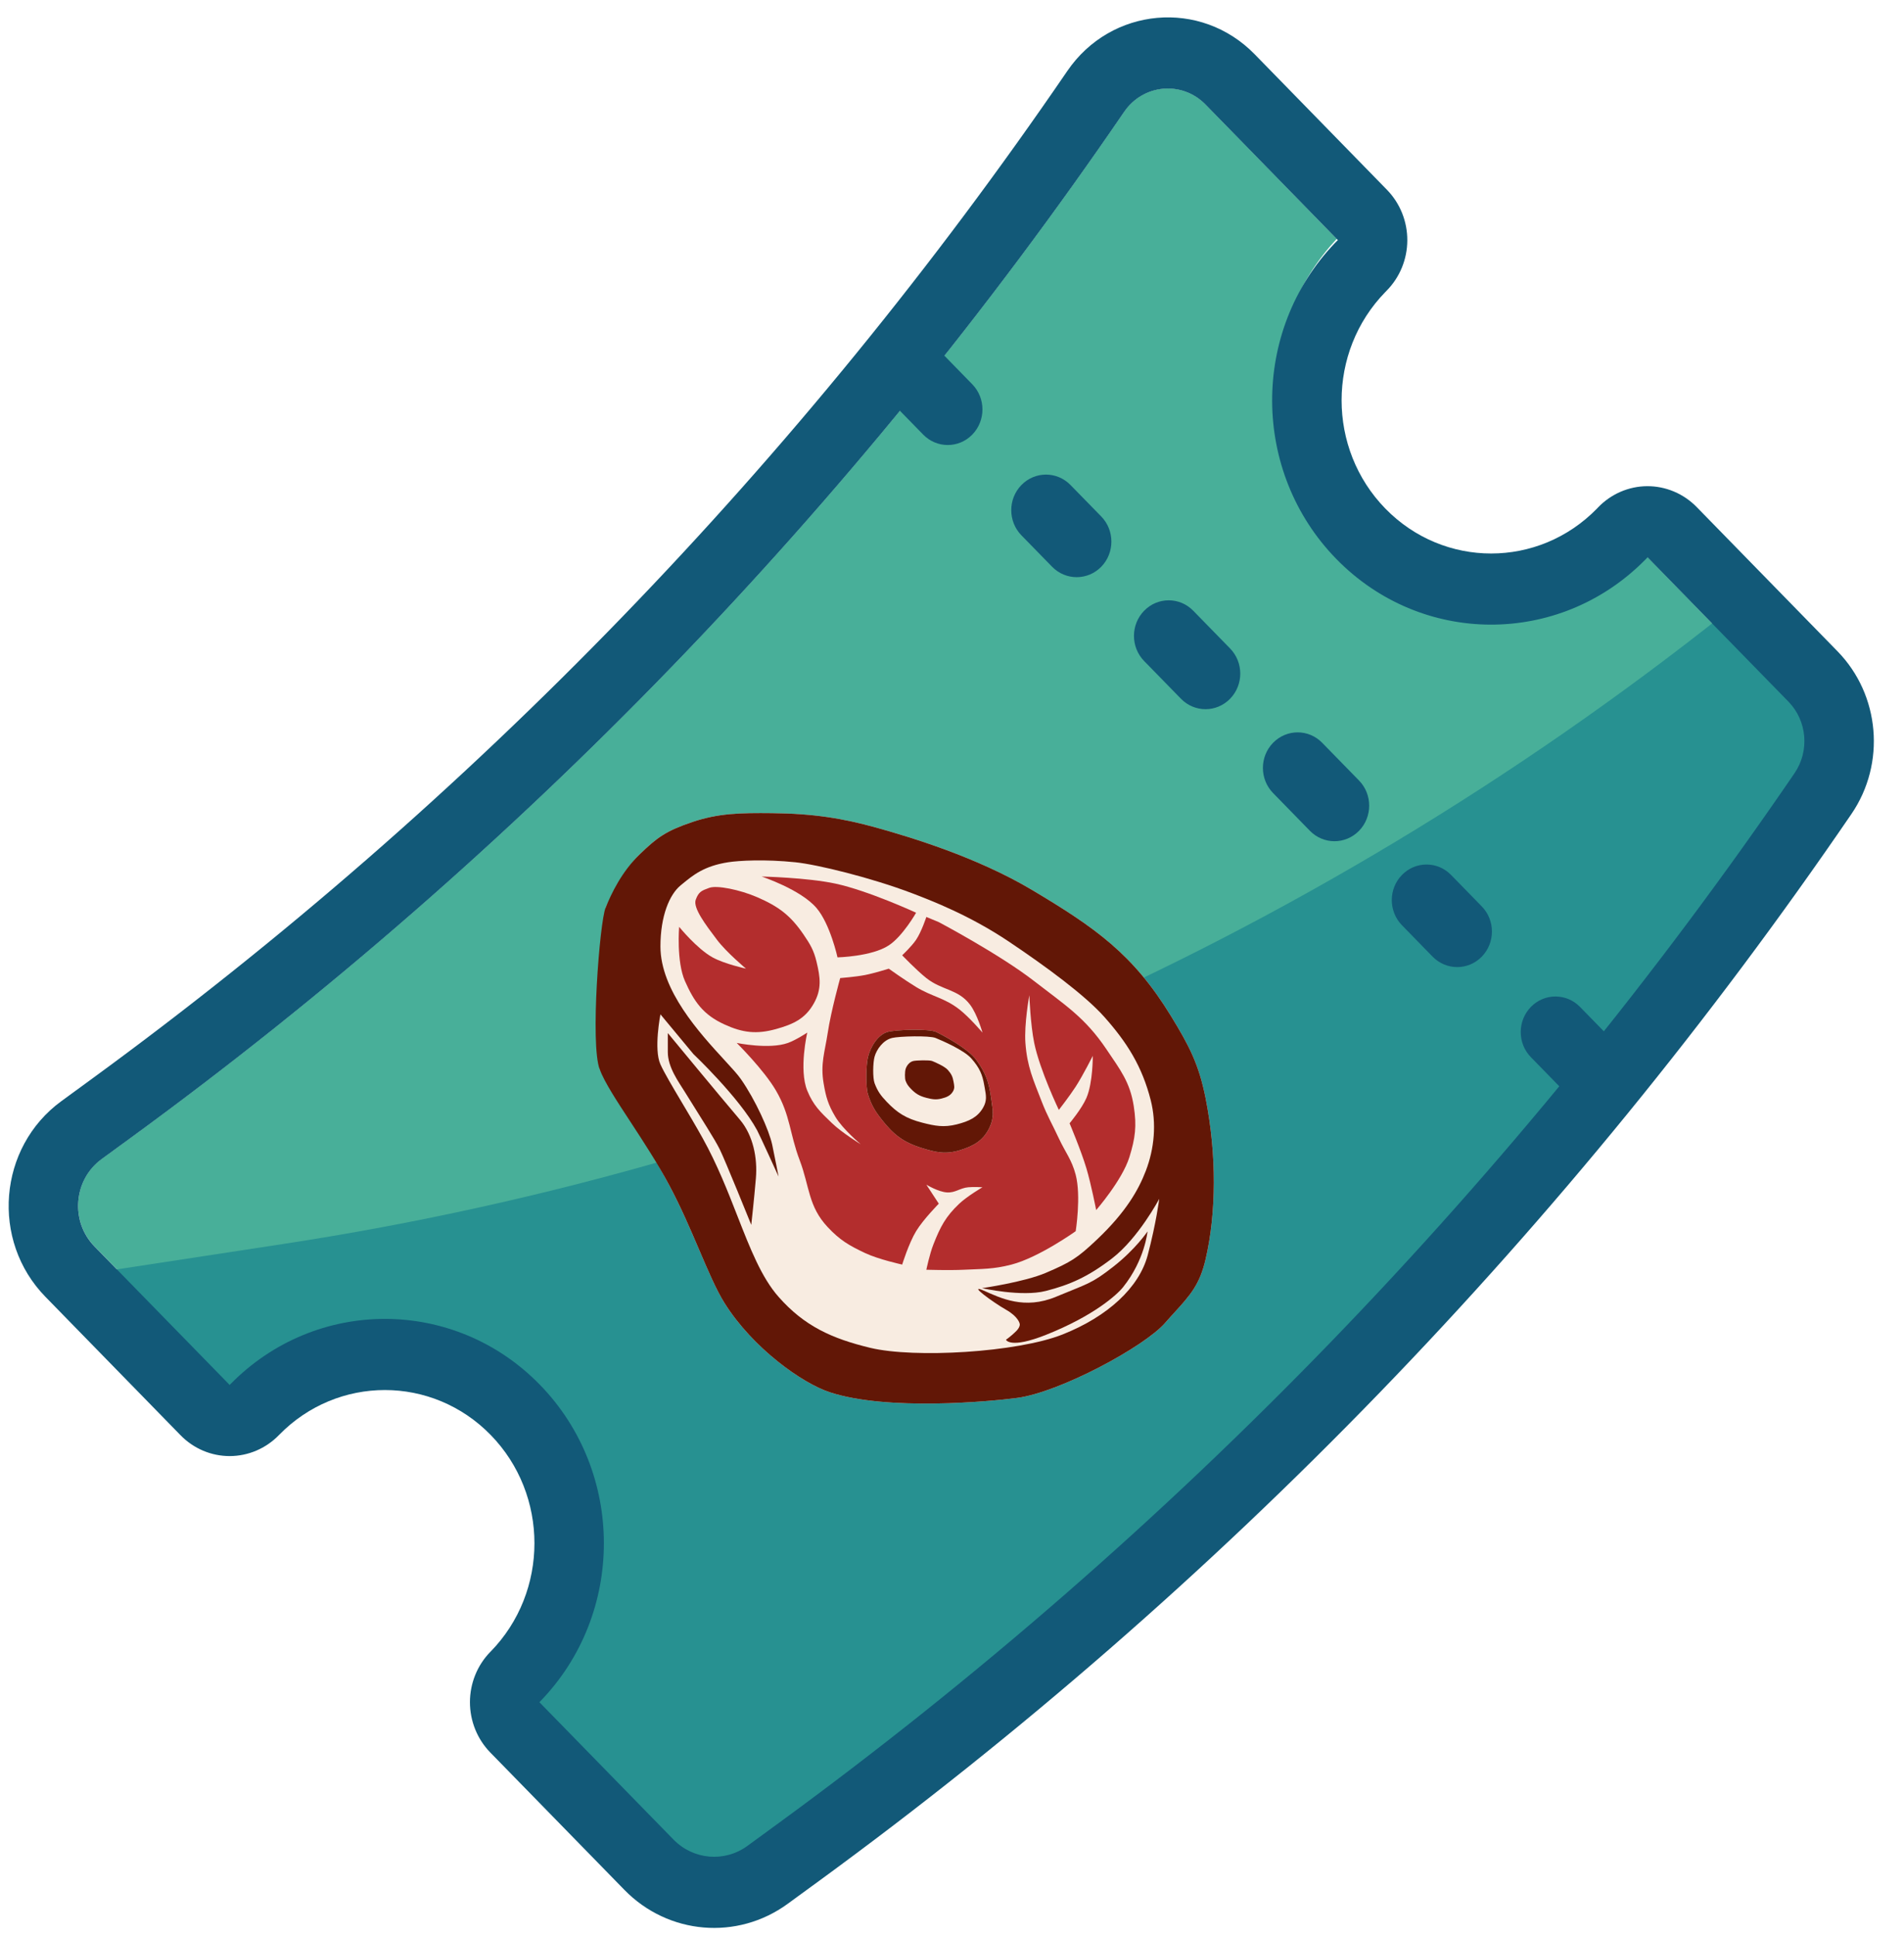 <svg width="61" height="62" viewBox="0 0 61 62" fill="none" xmlns="http://www.w3.org/2000/svg">
<path d="M57.296 22.465C57.897 23.079 57.979 24.046 57.493 24.758C48.591 37.781 37.583 49.151 24.944 58.381L23.946 59.11C23.214 59.644 22.212 59.559 21.576 58.908L17.083 54.307C19.736 51.495 19.707 47.014 16.996 44.238C14.285 41.462 9.908 41.433 7.162 44.148L3.029 39.917C2.243 39.112 2.351 37.777 3.256 37.116L4.255 36.387C16.588 27.38 27.33 16.284 36.016 3.576C36.625 2.686 37.871 2.575 38.621 3.343L42.827 7.65C40.185 10.463 40.217 14.937 42.925 17.709C45.632 20.481 50.002 20.514 52.749 17.808L57.296 22.465Z" fill="#48AF99"/>
<path d="M59.288 23.74L43.224 44.567L22.447 60.671L18.451 56.55L17.01 54.761L18.451 52.625L18.957 50.489L18.678 48.211L17.844 46.075L16.454 44.367L14.785 43.228L12.977 42.658H10.752L8.388 43.512L6.998 44.794L3.66 40.665L9.089 39.836C25.928 37.264 41.839 30.302 55.292 19.619L59.288 23.74Z" fill="#279191"/>
<path fill-rule="evenodd" clip-rule="evenodd" d="M15.056 54.511C15.057 53.906 15.292 53.326 15.711 52.899L15.719 52.892C17.59 50.975 17.59 47.869 15.719 45.953C13.847 44.037 10.813 44.037 8.942 45.953L8.935 45.96C8.518 46.389 7.951 46.63 7.36 46.631C6.769 46.632 6.203 46.392 5.785 45.964L1.456 41.531C-0.303 39.731 -0.06 36.744 1.965 35.265L2.963 34.536L4.255 36.391L3.256 37.12C2.351 37.781 2.243 39.116 3.029 39.92L7.358 44.353L7.369 44.342C7.372 44.338 7.375 44.335 7.379 44.331C10.12 41.536 14.555 41.54 17.292 44.342C20.028 47.144 20.032 51.685 17.303 54.491C17.299 54.495 17.295 54.499 17.292 54.502L17.281 54.513L21.577 58.912C22.213 59.563 23.215 59.648 23.947 59.114L24.945 58.385C37.584 49.155 48.591 37.784 57.493 24.762C57.98 24.05 57.897 23.083 57.297 22.469L52.784 17.849C52.768 17.866 52.752 17.883 52.735 17.9C52.718 17.917 52.702 17.934 52.685 17.95C49.941 20.705 45.535 20.689 42.812 17.9C40.088 15.111 40.072 10.6 42.762 7.79C42.779 7.773 42.795 7.756 42.812 7.739C42.828 7.722 42.845 7.705 42.862 7.689L38.621 3.347C37.871 2.578 36.625 2.69 36.017 3.58C27.33 16.288 16.589 27.384 4.255 36.391L2.963 34.536C15.091 25.68 25.652 14.769 34.194 2.274C35.596 0.223 38.466 -0.034 40.195 1.736L44.435 6.078C44.855 6.508 45.09 7.092 45.087 7.7C45.084 8.308 44.844 8.889 44.419 9.315C44.408 9.327 44.397 9.338 44.385 9.35C42.514 11.266 42.514 14.373 44.385 16.289C46.256 18.205 49.29 18.205 51.162 16.289C51.173 16.277 51.184 16.265 51.196 16.253C51.612 15.819 52.18 15.573 52.773 15.57C53.367 15.568 53.938 15.808 54.358 16.238L58.87 20.858C60.233 22.254 60.422 24.451 59.316 26.068C50.269 39.303 39.082 50.86 26.236 60.24L25.238 60.968C23.622 62.149 21.408 61.961 20.004 60.523L15.708 56.124C15.29 55.696 15.056 55.116 15.056 54.511Z" fill="#125978"/>
<path fill-rule="evenodd" clip-rule="evenodd" d="M30.167 11.3L31.15 12.307C31.584 12.752 31.584 13.473 31.15 13.918C30.715 14.363 30.011 14.363 29.577 13.918L28.593 12.911C28.159 12.466 28.159 11.745 28.593 11.3C29.028 10.855 29.732 10.855 30.167 11.3Z" fill="#125978"/>
<path fill-rule="evenodd" clip-rule="evenodd" d="M34.297 15.533L35.281 16.54C35.715 16.985 35.715 17.706 35.281 18.151C34.846 18.595 34.142 18.595 33.708 18.151L32.724 17.144C32.29 16.699 32.29 15.978 32.724 15.533C33.159 15.088 33.863 15.088 34.297 15.533Z" fill="#125978"/>
<path fill-rule="evenodd" clip-rule="evenodd" d="M39.409 22.378C38.975 22.823 38.27 22.823 37.836 22.378L36.656 21.17C36.221 20.725 36.221 20.004 36.656 19.559C37.09 19.114 37.795 19.114 38.229 19.559L39.409 20.767C39.844 21.212 39.844 21.933 39.409 22.378Z" fill="#125978"/>
<path fill-rule="evenodd" clip-rule="evenodd" d="M43.54 26.607C43.105 27.051 42.401 27.051 41.967 26.607L40.787 25.398C40.352 24.953 40.352 24.232 40.787 23.788C41.221 23.343 41.926 23.343 42.36 23.788L43.54 24.996C43.974 25.44 43.974 26.162 43.54 26.607Z" fill="#125978"/>
<path fill-rule="evenodd" clip-rule="evenodd" d="M46.489 28.02L47.472 29.027C47.907 29.472 47.907 30.193 47.472 30.638C47.038 31.082 46.334 31.082 45.899 30.638L44.916 29.631C44.481 29.186 44.481 28.465 44.916 28.02C45.35 27.575 46.055 27.575 46.489 28.02Z" fill="#125978"/>
<path fill-rule="evenodd" clip-rule="evenodd" d="M50.62 32.246L51.603 33.253C52.038 33.698 52.038 34.419 51.603 34.864C51.169 35.309 50.464 35.309 50.03 34.864L49.047 33.857C48.612 33.413 48.612 32.691 49.047 32.246C49.481 31.802 50.185 31.802 50.62 32.246Z" fill="#125978"/>
<path d="M19.212 34.245L19.4 29.074C19.4 29.074 19.922 27.91 20.503 27.351C21.05 26.824 21.33 26.613 22.175 26.327C23.021 26.041 23.727 26.031 24.732 26.041C26.056 26.054 27.007 26.207 28.086 26.508C29.165 26.809 31.303 27.451 33.066 28.502C35.096 29.712 36.302 30.557 37.515 32.537C38.1 33.493 38.408 34.081 38.625 35.171C38.984 36.985 38.969 38.844 38.625 40.327C38.398 41.306 37.997 41.6 37.327 42.367C36.657 43.134 33.95 44.587 32.589 44.768C31.698 44.886 28.422 45.19 26.585 44.587C25.701 44.298 24.123 43.178 23.215 41.735C22.699 40.914 22.208 39.397 21.441 37.956C20.648 36.467 19.212 34.245 19.212 34.245Z" fill="#F8ECE1"/>
<path d="M23.701 35.854C23.06 35.101 21.395 33.084 21.395 33.084V33.693C21.395 34.183 21.742 34.647 21.934 34.958C22.521 35.906 22.888 36.463 23.06 36.809C23.232 37.156 24.069 39.226 24.069 39.226C24.069 39.226 24.163 38.383 24.217 37.735C24.272 37.088 24.131 36.359 23.701 35.854Z" fill="#691806"/>
<path d="M36.764 39.437C36.764 39.437 36.387 40.001 35.677 40.558C34.958 41.123 34.84 41.108 33.832 41.529C32.823 41.95 32.065 41.574 31.518 41.333C30.971 41.092 31.829 41.717 32.229 41.943C32.627 42.167 32.667 42.387 32.667 42.387C32.667 42.387 32.706 42.477 32.558 42.628C32.409 42.779 32.229 42.906 32.229 42.906C32.229 42.906 32.354 43.208 33.511 42.748C35.036 42.143 35.783 41.469 35.982 41.22C36.68 40.347 36.764 39.437 36.764 39.437Z" fill="#691806"/>
<path fill-rule="evenodd" clip-rule="evenodd" d="M19.4 29.074C19.212 29.539 18.906 33.438 19.212 34.245C19.373 34.669 19.76 35.258 20.206 35.938C20.61 36.556 21.063 37.247 21.441 37.956C21.816 38.66 22.125 39.382 22.403 40.033C22.694 40.713 22.951 41.315 23.215 41.735C24.123 43.178 25.701 44.298 26.585 44.587C28.422 45.19 31.698 44.886 32.589 44.768C33.95 44.587 36.657 43.134 37.327 42.367C37.439 42.238 37.544 42.123 37.642 42.016C38.127 41.482 38.436 41.142 38.625 40.327C38.969 38.844 38.984 36.985 38.625 35.171C38.408 34.081 38.1 33.493 37.515 32.537C36.302 30.557 35.096 29.712 33.066 28.502C31.303 27.451 29.165 26.809 28.086 26.508C27.007 26.207 26.056 26.054 24.732 26.041C23.727 26.031 23.021 26.041 22.176 26.327C21.33 26.613 21.05 26.824 20.503 27.351C19.922 27.91 19.588 28.61 19.4 29.074ZM21.808 28.352C21.448 28.646 21.159 29.336 21.159 30.309C21.159 31.72 22.42 33.09 23.208 33.947C23.442 34.201 23.634 34.41 23.739 34.562C24.2 35.224 24.638 36.187 24.74 36.661C24.821 37.041 24.943 37.678 24.943 37.678C24.943 37.678 24.337 36.345 24.255 36.195C23.694 35.156 22.215 33.756 22.215 33.756L21.159 32.484C21.159 32.484 20.938 33.603 21.159 34.087C21.287 34.367 21.546 34.802 21.841 35.299C22.058 35.662 22.293 36.058 22.512 36.451C22.979 37.291 23.317 38.154 23.628 38.95C24.034 39.986 24.395 40.91 24.943 41.531C25.768 42.467 26.646 42.867 27.883 43.165C29.29 43.503 32.581 43.315 34.043 42.736C35.486 42.164 36.494 41.236 36.77 40.197C37.045 39.158 37.139 38.393 37.139 38.393C37.139 38.393 36.475 39.651 35.623 40.304C34.856 40.892 34.273 41.147 33.504 41.343C32.732 41.54 31.463 41.253 31.463 41.253C31.463 41.253 32.806 41.061 33.504 40.764C34.307 40.421 34.52 40.288 35.146 39.695C36.074 38.816 36.475 38.107 36.709 37.497C36.985 36.78 37.056 35.974 36.866 35.231C36.592 34.16 36.119 33.396 35.373 32.559C34.755 31.868 33.52 30.958 32.316 30.151C31.067 29.314 29.845 28.843 29.227 28.608C27.919 28.11 26.194 27.688 25.483 27.614C24.508 27.513 23.671 27.56 23.325 27.614C22.558 27.735 22.209 28.023 21.87 28.301C21.849 28.318 21.829 28.335 21.808 28.352Z" fill="#621706"/>
<path d="M34.807 35.161C35.018 34.67 35.01 33.814 35.01 33.814C35.01 33.814 34.702 34.429 34.463 34.8C34.268 35.101 33.923 35.545 33.923 35.545C33.923 35.545 33.313 34.272 33.134 33.4C33.013 32.812 32.977 31.872 32.977 31.872C32.977 31.872 32.808 32.803 32.852 33.4C32.908 34.159 33.099 34.569 33.376 35.282C33.559 35.753 33.71 35.997 33.923 36.456C34.135 36.911 34.337 37.139 34.463 37.623C34.641 38.307 34.463 39.429 34.463 39.429C34.463 39.429 33.288 40.269 32.407 40.498C31.825 40.649 31.476 40.635 30.874 40.664C30.408 40.686 29.678 40.664 29.678 40.664C29.678 40.664 29.783 40.158 29.905 39.851C30.125 39.293 30.291 38.966 30.733 38.548C30.991 38.306 31.476 38.022 31.476 38.022C31.476 38.022 31.199 38.005 31.023 38.022C30.747 38.047 30.611 38.205 30.335 38.187C30.06 38.17 29.678 37.939 29.678 37.939L30.077 38.548C30.077 38.548 29.58 39.05 29.35 39.429C29.114 39.818 28.904 40.498 28.904 40.498C28.904 40.498 28.154 40.335 27.716 40.129C27.199 39.886 26.905 39.712 26.52 39.301C25.89 38.631 25.942 38.005 25.62 37.156C25.294 36.296 25.326 35.727 24.862 34.928C24.476 34.263 23.603 33.4 23.603 33.4C23.603 33.4 24.645 33.616 25.245 33.4C25.504 33.307 25.863 33.069 25.863 33.069C25.863 33.069 25.587 34.252 25.863 34.928C26.053 35.393 26.28 35.611 26.644 35.959L26.66 35.974C26.979 36.279 27.575 36.644 27.575 36.644C27.575 36.644 27 36.163 26.762 35.764C26.534 35.382 26.46 35.13 26.387 34.695C26.28 34.066 26.424 33.699 26.52 33.069C26.624 32.378 26.918 31.323 26.918 31.323C26.918 31.323 27.408 31.285 27.716 31.225C28.017 31.166 28.474 31.022 28.474 31.022C28.474 31.022 28.997 31.395 29.35 31.609C29.869 31.923 30.256 31.953 30.733 32.324C31.059 32.577 31.476 33.069 31.476 33.069C31.476 33.069 31.311 32.48 31.077 32.173C30.696 31.671 30.176 31.719 29.678 31.323C29.352 31.063 28.904 30.593 28.904 30.593C28.904 30.593 29.205 30.311 29.35 30.096C29.525 29.835 29.678 29.366 29.678 29.366L30.077 29.531C30.077 29.531 32.029 30.563 33.134 31.421C34.118 32.185 34.76 32.581 35.448 33.603C35.89 34.261 36.203 34.65 36.323 35.425C36.422 36.058 36.373 36.445 36.183 37.058C35.952 37.798 35.119 38.752 35.119 38.752C35.119 38.752 34.96 37.932 34.807 37.419C34.635 36.843 34.267 35.974 34.267 35.974C34.267 35.974 34.657 35.509 34.807 35.161Z" fill="#B32D2D"/>
<path d="M26.16 29.08C25.653 28.485 24.401 28.071 24.401 28.071C24.401 28.071 25.857 28.103 26.762 28.297C27.815 28.522 29.35 29.23 29.35 29.23C29.35 29.23 28.924 29.981 28.474 30.276C27.929 30.634 26.832 30.66 26.832 30.66C26.832 30.66 26.599 29.595 26.16 29.08Z" fill="#B32D2D"/>
<path d="M22.829 30.66C22.328 30.384 21.758 29.682 21.758 29.682C21.758 29.682 21.667 30.792 21.945 31.42C22.238 32.081 22.53 32.496 23.204 32.805C23.791 33.075 24.237 33.129 24.861 32.956C25.417 32.801 25.798 32.625 26.073 32.135C26.332 31.674 26.282 31.306 26.159 30.796C26.072 30.433 25.957 30.241 25.745 29.93C25.33 29.321 24.95 29.032 24.259 28.733C23.702 28.492 22.97 28.345 22.727 28.432L22.716 28.436C22.482 28.521 22.382 28.557 22.289 28.816C22.197 29.074 22.61 29.62 22.95 30.069L22.97 30.096C23.277 30.502 23.9 31.021 23.9 31.021C23.9 31.021 23.213 30.872 22.829 30.66Z" fill="#B32D2D"/>
<path d="M31.747 35.127C31.679 34.641 31.573 34.357 31.285 33.953C31.02 33.579 30.222 33.161 29.995 33.049C29.769 32.938 28.682 32.974 28.432 33.049C28.11 33.146 27.881 33.546 27.806 33.862C27.744 34.126 27.734 34.803 27.806 35.036C27.913 35.379 28.02 35.564 28.244 35.849C28.618 36.325 28.929 36.576 29.518 36.76C29.978 36.904 30.293 36.977 30.754 36.835C31.203 36.697 31.501 36.524 31.7 36.113C31.869 35.763 31.8 35.509 31.747 35.127Z" fill="#F8ECE1"/>
<path fill-rule="evenodd" clip-rule="evenodd" d="M31.285 33.953C31.573 34.357 31.679 34.641 31.747 35.127C31.753 35.173 31.76 35.218 31.766 35.261C31.813 35.572 31.848 35.806 31.7 36.113C31.501 36.524 31.203 36.697 30.754 36.835C30.293 36.977 29.978 36.904 29.518 36.76C28.929 36.576 28.618 36.325 28.244 35.849C28.02 35.564 27.913 35.379 27.806 35.036C27.734 34.803 27.744 34.126 27.806 33.862C27.881 33.546 28.11 33.146 28.432 33.049C28.682 32.974 29.769 32.938 29.995 33.049C30.222 33.161 31.02 33.579 31.285 33.953ZM31.123 33.901C31.38 34.197 31.474 34.404 31.534 34.76C31.54 34.794 31.546 34.826 31.552 34.858C31.593 35.085 31.625 35.256 31.492 35.481C31.315 35.782 31.049 35.908 30.649 36.009C30.238 36.112 29.957 36.059 29.548 35.954C29.022 35.819 28.745 35.636 28.411 35.288C28.212 35.08 28.116 34.944 28.021 34.694C27.956 34.523 27.965 34.028 28.021 33.835C28.088 33.604 28.292 33.312 28.579 33.241C28.802 33.186 29.771 33.159 29.973 33.241C30.175 33.323 30.886 33.628 31.123 33.901Z" fill="#621706"/>
<path d="M30.549 34.639C30.523 34.485 30.481 34.395 30.369 34.267C30.265 34.148 29.954 34.015 29.866 33.98C29.778 33.944 29.354 33.956 29.257 33.98C29.131 34.01 29.042 34.137 29.013 34.238C28.988 34.322 28.985 34.537 29.013 34.611C29.054 34.72 29.096 34.778 29.183 34.869C29.329 35.02 29.451 35.1 29.68 35.158C29.86 35.204 29.982 35.227 30.162 35.182C30.337 35.139 30.453 35.084 30.531 34.953C30.596 34.842 30.57 34.761 30.549 34.639Z" fill="#621706"/>
</svg>
